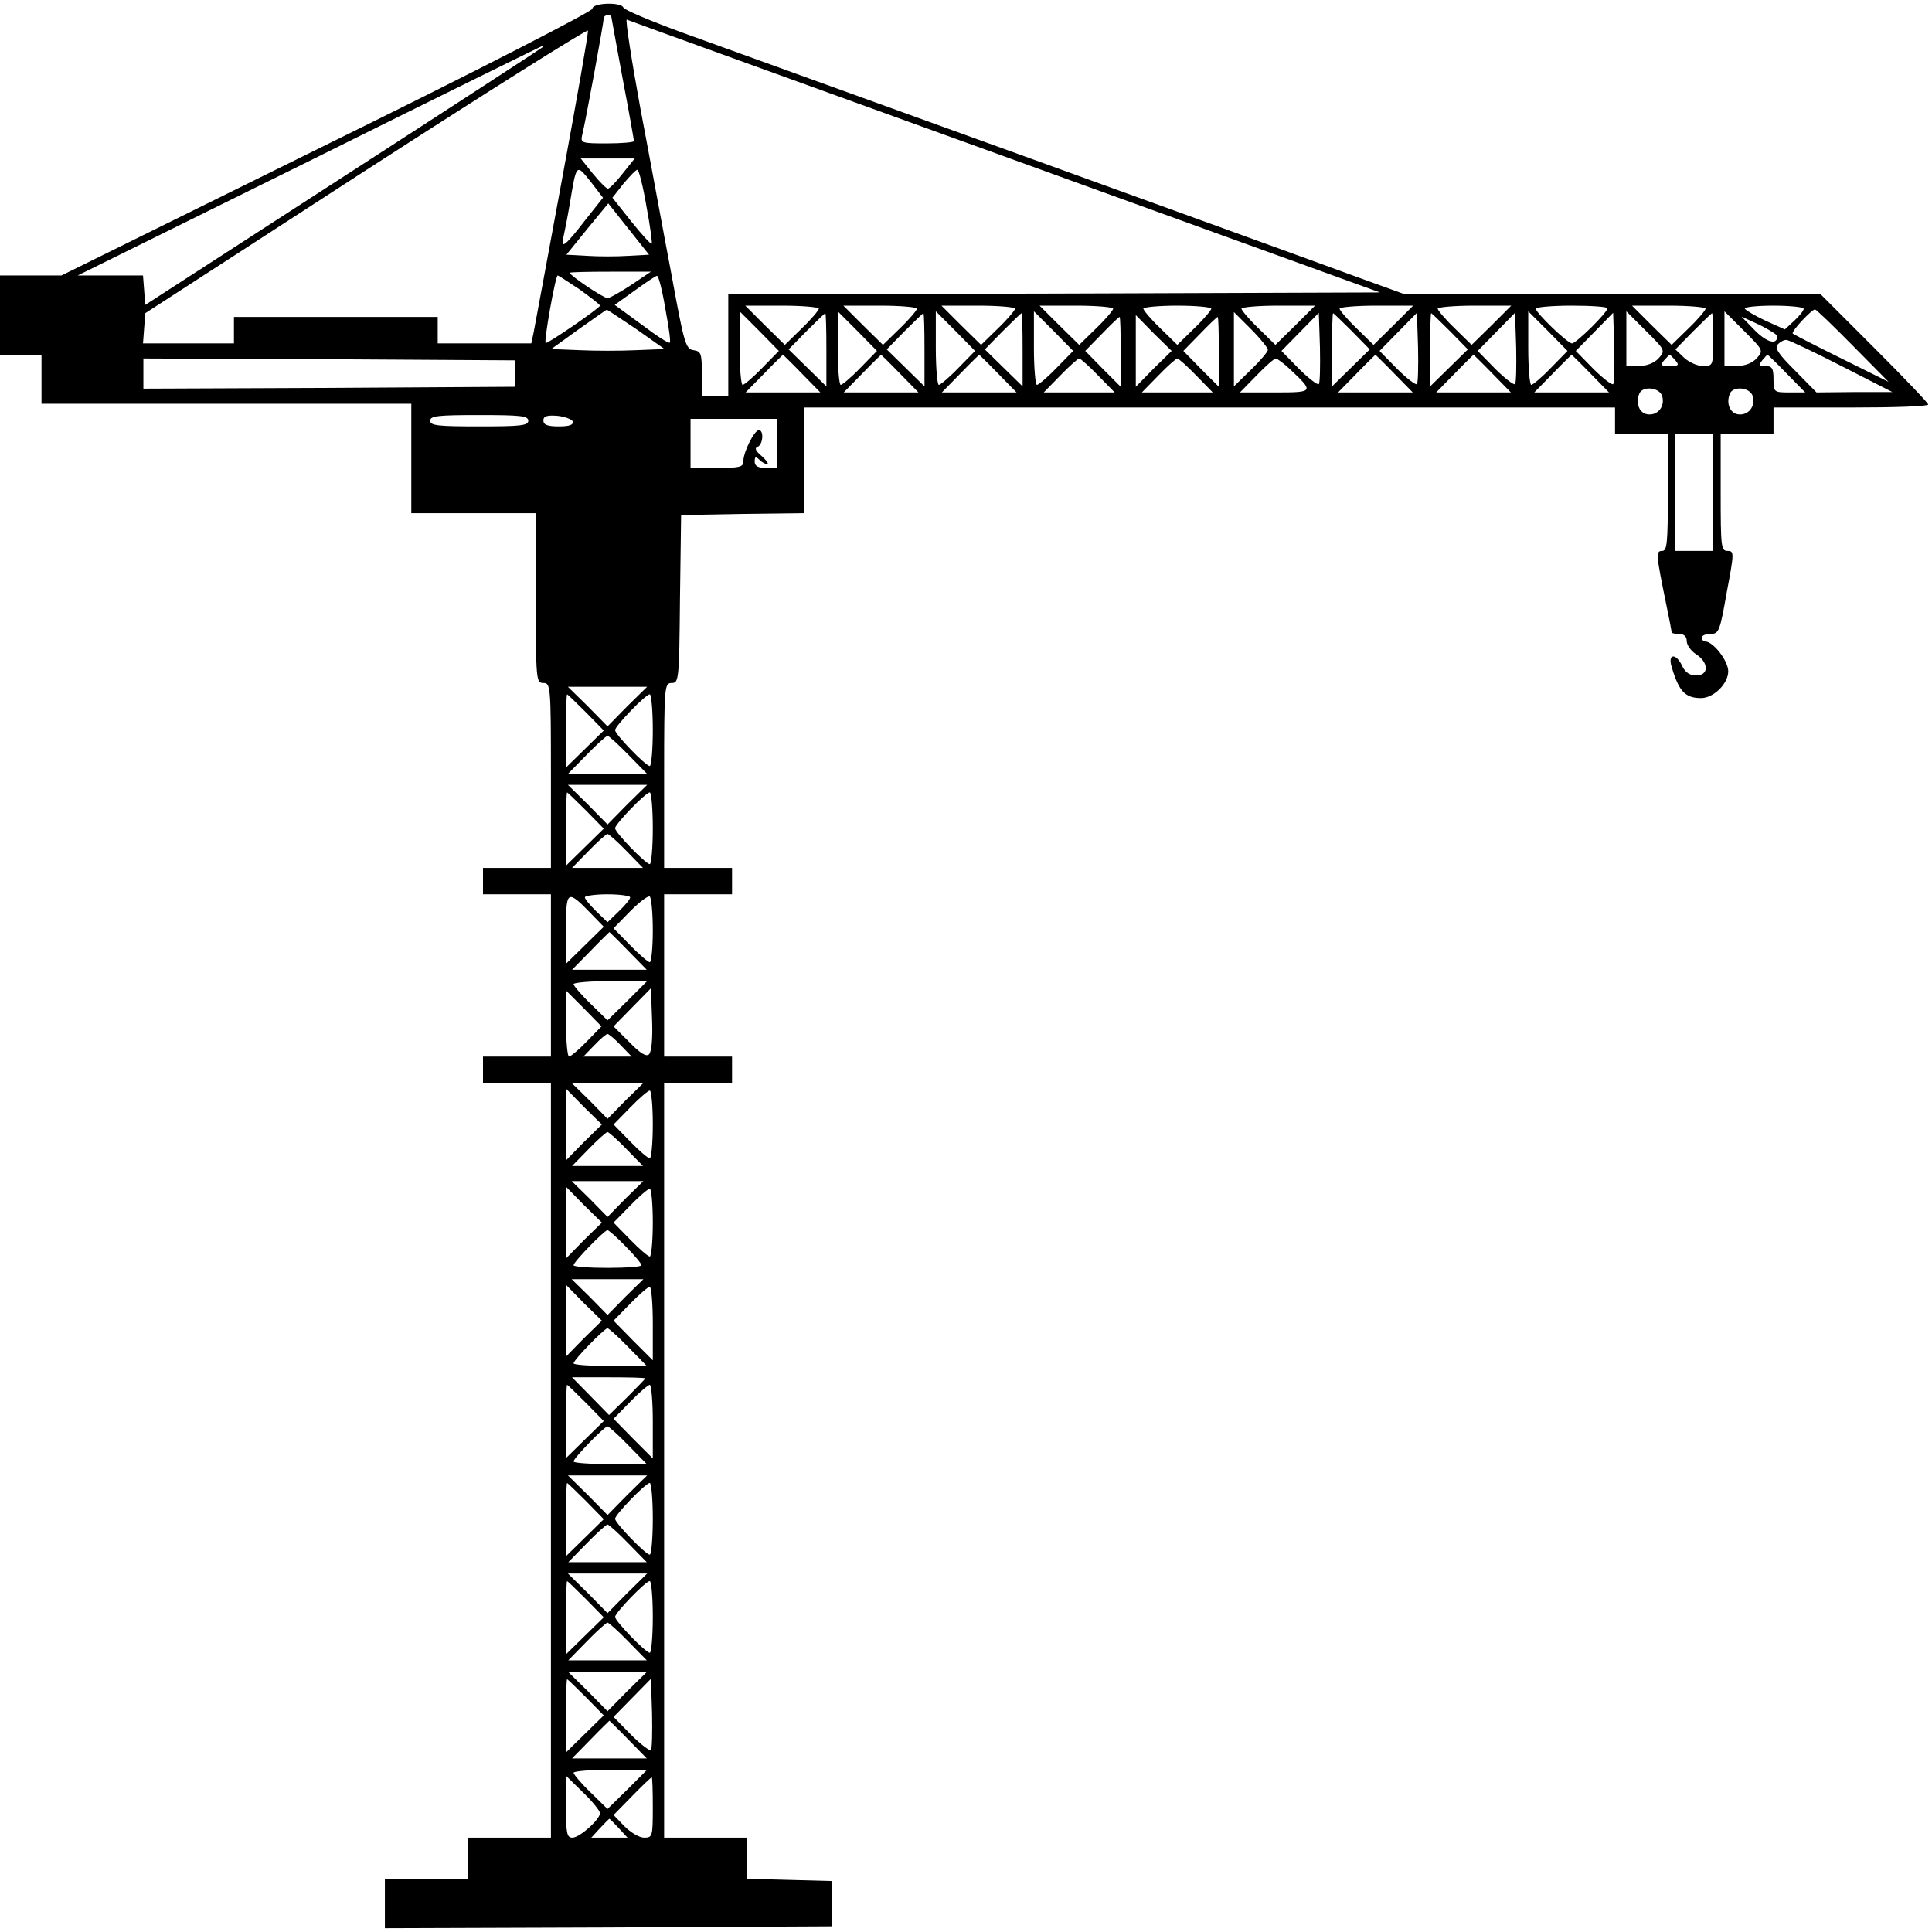 <?xml version="1.0" standalone="no"?>
<!DOCTYPE svg PUBLIC "-//W3C//DTD SVG 20010904//EN"
 "http://www.w3.org/TR/2001/REC-SVG-20010904/DTD/svg10.dtd">
<svg version="1.0" xmlns="http://www.w3.org/2000/svg"
 width="512pt" height="512pt" viewBox="0 0 512 512"
 preserveAspectRatio="xMidYMid meet">

<g transform="translate(0,512) scale(0.1,-0.1)"
fill="#000000" stroke="none">
<path d="M1570 5097 c0 -7 -311 -167 -704 -360 l-703 -347 -82 0 -81 0 0 -105
0 -105 55 0 55 0 0 -65 0 -65 490 0 490 0 0 -145 0 -145 165 0 165 0 0 -225
c0 -218 1 -225 20 -225 19 0 20 -7 20 -245 l0 -245 -90 0 -90 0 0 -35 0 -35
90 0 90 0 0 -215 0 -215 -90 0 -90 0 0 -35 0 -35 90 0 90 0 0 -1000 0 -1000
-110 0 -110 0 0 -55 0 -55 -110 0 -110 0 0 -65 0 -65 593 2 592 3 0 60 0 60
-112 3 -113 3 0 54 0 55 -110 0 -110 0 0 1000 0 1000 90 0 90 0 0 35 0 35 -90
0 -90 0 0 215 0 215 90 0 90 0 0 35 0 35 -90 0 -90 0 0 245 c0 238 1 245 20
245 19 0 20 8 22 223 l3 222 163 3 162 2 0 140 0 140 1075 0 1075 0 0 -35 0
-35 70 0 70 0 0 -155 c0 -133 -2 -155 -15 -155 -17 0 -17 -7 11 -143 8 -38 14
-70 14 -73 0 -2 9 -4 20 -4 13 0 20 -7 20 -19 0 -10 11 -26 25 -35 34 -22 34
-56 0 -56 -17 0 -29 8 -37 25 -16 35 -39 33 -28 -2 19 -65 36 -83 78 -83 33 0
72 38 72 71 0 28 -40 79 -61 79 -5 0 -9 5 -9 10 0 6 10 10 23 10 22 0 25 7 43
110 20 106 20 110 2 110 -17 0 -18 12 -18 155 l0 155 70 0 70 0 0 35 0 35 205
0 c113 0 205 3 205 8 0 4 -64 71 -143 150 l-142 142 -551 0 -551 0 -149 54
c-187 69 -1556 564 -1764 639 -85 31 -156 61 -158 67 -5 15 -82 13 -82 -3z
m50 -21 c0 -2 14 -76 30 -164 17 -89 30 -163 30 -166 0 -3 -32 -6 -71 -6 -69
0 -71 1 -66 23 8 30 57 298 57 309 0 4 5 8 10 8 6 0 10 -2 10 -4z m1043 -371
l994 -360 -864 -3 -863 -2 0 -135 0 -135 -35 0 -35 0 0 59 c0 54 -2 60 -22 63
-21 3 -25 17 -59 203 -21 110 -57 307 -82 438 -24 131 -40 236 -36 235 4 -2
455 -165 1002 -363z m-1173 -57 c-39 -211 -73 -395 -76 -410 l-6 -28 -124 0
-124 0 0 35 0 35 -270 0 -270 0 0 -35 0 -35 -121 0 -120 0 3 40 3 40 585 379
c322 208 586 374 588 370 2 -4 -29 -180 -68 -391z m-52 347 c-3 -3 -241 -158
-529 -344 l-524 -339 -3 39 -3 39 -86 0 -87 0 615 304 c338 168 616 305 618
305 2 1 2 -1 -1 -4z m212 -335 c-17 -22 -35 -40 -39 -40 -4 0 -22 18 -40 40
l-32 40 71 0 72 0 -32 -40z m-98 -122 c-54 -70 -67 -80 -59 -47 3 13 11 53 17
89 18 108 17 106 55 59 l33 -43 -46 -58z m161 36 c10 -53 16 -98 14 -100 -2
-2 -26 24 -54 59 l-50 63 29 37 c17 20 33 37 37 37 4 0 15 -43 24 -96z m-48
-132 c-30 -2 -79 -2 -109 0 l-55 3 55 68 56 68 54 -68 54 -68 -55 -3z m8 -77
c-29 -19 -57 -35 -63 -35 -11 0 -100 60 -100 67 0 2 48 3 107 3 l108 0 -52
-35z m-137 -12 c29 -21 54 -40 54 -43 -1 -7 -141 -103 -144 -99 -5 5 26 179
32 179 2 0 28 -17 58 -37z m227 -50 c9 -48 15 -89 12 -91 -2 -2 -21 9 -42 24
-21 15 -53 39 -71 52 l-33 24 53 38 c29 21 56 39 59 39 4 1 14 -38 22 -86z
m407 -1 c0 -4 -20 -28 -45 -52 l-45 -44 -53 52 -52 52 98 0 c53 0 97 -4 97 -8z
m260 0 c0 -4 -20 -28 -45 -52 l-45 -44 -53 52 -52 52 98 0 c53 0 97 -4 97 -8z
m260 0 c0 -4 -20 -28 -45 -52 l-45 -44 -53 52 -52 52 98 0 c53 0 97 -4 97 -8z
m260 0 c0 -4 -20 -28 -45 -52 l-45 -44 -53 52 -52 52 98 0 c53 0 97 -4 97 -8z
m260 0 c0 -4 -20 -28 -45 -52 l-45 -44 -45 44 c-25 24 -45 48 -45 52 0 4 41 8
90 8 50 0 90 -4 90 -8z m223 -44 l-53 -52 -45 44 c-25 24 -45 48 -45 52 0 4
44 8 97 8 l98 0 -52 -52z m260 0 l-53 -52 -45 44 c-25 24 -45 48 -45 52 0 4
44 8 97 8 l98 0 -52 -52z m260 0 l-53 -52 -45 44 c-25 24 -45 48 -45 52 0 4
44 8 97 8 l98 0 -52 -52z m307 45 c0 -11 -83 -93 -94 -93 -12 0 -96 81 -96 92
0 4 43 8 95 8 52 0 95 -3 95 -7z m260 -1 c0 -4 -20 -28 -45 -52 l-45 -44 -53
52 -52 52 98 0 c53 0 97 -4 97 -8z m260 0 c0 -5 -11 -19 -25 -32 l-25 -23 -51
23 c-28 13 -53 28 -55 32 -3 4 31 8 75 8 45 0 81 -4 81 -8z m-3094 -54 l75
-53 -75 -3 c-42 -2 -109 -2 -150 0 l-75 3 72 52 c40 28 73 52 75 52 1 1 36
-23 78 -51z m3224 -44 l95 -96 -125 62 c-69 34 -127 64 -129 66 -5 5 50 64 59
64 3 0 48 -43 100 -96z m-2890 -59 c-24 -25 -48 -45 -52 -45 -4 0 -8 44 -8 97
l0 98 52 -52 52 -53 -44 -45z m170 48 l0 -97 -50 49 -50 49 47 48 c26 26 49
48 50 48 2 0 3 -44 3 -97z m90 -48 c-24 -25 -48 -45 -52 -45 -4 0 -8 44 -8 97
l0 98 52 -52 52 -53 -44 -45z m170 48 l0 -97 -50 49 -50 49 47 48 c26 26 49
48 50 48 2 0 3 -44 3 -97z m90 -48 c-24 -25 -48 -45 -52 -45 -4 0 -8 44 -8 97
l0 98 52 -52 52 -53 -44 -45z m170 48 l0 -97 -50 49 -50 49 47 48 c26 26 49
48 50 48 2 0 3 -44 3 -97z m90 -48 c-24 -25 -48 -45 -52 -45 -4 0 -8 44 -8 97
l0 98 52 -52 52 -53 -44 -45z m560 48 c0 -5 -20 -29 -45 -53 l-45 -44 0 99 0
98 45 -45 c25 -25 45 -50 45 -55z m135 -91 c-3 -3 -27 15 -53 41 l-46 47 49
50 50 51 3 -92 c1 -50 0 -94 -3 -97z m88 140 l47 -48 -50 -49 -50 -49 0 97 c0
53 1 97 3 97 1 0 24 -22 50 -48z m172 -140 c-3 -3 -27 15 -53 41 l-46 47 49
50 50 51 3 -92 c1 -50 0 -94 -3 -97z m88 140 l47 -48 -50 -49 -50 -49 0 97 c0
53 1 97 3 97 1 0 24 -22 50 -48z m172 -140 c-3 -3 -27 15 -53 41 l-46 47 49
50 50 51 3 -92 c1 -50 0 -94 -3 -97z m95 43 c-24 -25 -48 -45 -52 -45 -4 0 -8
44 -8 97 l0 98 52 -52 52 -53 -44 -45z m165 -43 c-3 -3 -27 15 -53 41 l-46 47
49 50 50 51 3 -92 c1 -50 0 -94 -3 -97z m120 68 c-11 -12 -31 -20 -52 -20
l-33 0 0 72 0 73 52 -52 c51 -51 52 -52 33 -73z m145 50 c0 -69 0 -70 -27 -70
-15 0 -37 10 -50 22 l-23 22 47 48 c26 26 49 48 50 48 2 0 3 -31 3 -70z m115
-50 c-11 -12 -31 -20 -52 -20 l-33 0 0 72 0 73 52 -52 c51 -51 52 -52 33 -73z
m-1685 18 l0 -93 -47 47 -47 48 44 45 c24 25 45 45 47 45 2 0 3 -42 3 -92z
m87 -45 l-47 -48 0 95 0 95 47 -48 48 -47 -48 -47z m173 45 l0 -93 -47 47 -47
48 44 45 c24 25 45 45 47 45 2 0 3 -42 3 -92z m1480 41 c0 -24 -27 -17 -59 15
l-36 37 48 -22 c26 -13 47 -26 47 -30z m170 -79 l135 -69 -100 0 -101 -1 -57
58 c-45 45 -55 60 -45 70 7 7 17 12 23 11 5 0 71 -31 145 -69z m-2755 -20 l49
-50 -99 0 -99 0 49 50 c27 28 50 50 50 50 0 0 23 -22 50 -50z m260 0 l49 -50
-99 0 -99 0 49 50 c27 28 50 50 50 50 0 0 23 -22 50 -50z m260 0 l49 -50 -99
0 -99 0 49 50 c27 28 50 50 50 50 0 0 23 -22 50 -50z m1050 0 l49 -50 -99 0
-99 0 49 50 c27 28 50 50 50 50 0 0 23 -22 50 -50z m260 0 l49 -50 -99 0 -99
0 49 50 c27 28 50 50 50 50 0 0 23 -22 50 -50z m260 0 l49 -50 -99 0 -99 0 49
50 c27 28 50 50 50 50 0 0 23 -22 50 -50z m225 35 c11 -13 8 -15 -15 -15 -23
0 -26 2 -15 15 7 8 14 15 15 15 1 0 8 -7 15 -15z m295 -35 l49 -50 -42 0 c-41
0 -42 1 -42 35 0 29 -4 35 -21 35 -18 0 -19 2 -9 15 7 8 13 15 14 15 1 0 24
-22 51 -50z m-3370 0 l0 -35 -492 -3 -493 -2 0 40 0 40 493 -2 492 -3 0 -35z
m1545 -5 l44 -45 -94 0 -94 0 44 45 c24 25 47 45 50 45 3 0 26 -20 50 -45z
m260 0 l44 -45 -94 0 -94 0 44 45 c24 25 47 45 50 45 3 0 26 -20 50 -45z m247
18 c66 -62 66 -63 -38 -63 l-93 0 44 45 c24 25 47 45 51 45 3 0 20 -12 36 -27z
m988 -73 c8 -27 -12 -52 -39 -48 -21 3 -32 28 -22 54 8 22 54 18 61 -6z m240
0 c8 -27 -12 -52 -39 -48 -21 3 -32 28 -22 54 8 22 54 18 61 -6z m-3245 -65
c0 -13 -21 -15 -130 -15 -109 0 -130 2 -130 15 0 13 21 15 130 15 109 0 130
-2 130 -15z m118 -2 c2 -9 -9 -13 -37 -13 -30 0 -41 4 -41 16 0 11 9 14 37 12
20 -2 38 -9 41 -15z m542 -58 l0 -65 -30 0 c-22 0 -30 5 -30 17 0 13 3 14 12
5 7 -7 16 -12 21 -12 5 0 -1 9 -14 21 -17 14 -20 22 -11 25 14 6 17 44 3 44
-12 0 -41 -58 -41 -82 0 -16 -9 -18 -70 -18 l-70 0 0 65 0 65 115 0 115 0 0
-65z m2480 -130 l0 -155 -50 0 -50 0 0 155 0 155 50 0 50 0 0 -155z m-2878
-567 l-52 -53 -52 53 -53 52 105 0 105 0 -53 -52z m-109 -16 l47 -48 -50 -49
-50 -49 0 97 c0 53 1 97 3 97 1 0 24 -22 50 -48z m177 -47 c0 -52 -4 -95 -8
-95 -11 0 -92 84 -92 95 0 11 81 95 92 95 4 0 8 -43 8 -95z m-65 -65 l49 -50
-104 0 -104 0 49 50 c27 28 52 50 55 50 3 0 28 -22 55 -50z m-3 -132 l-52 -53
-52 53 -53 52 105 0 105 0 -53 -52z m-109 -16 l47 -48 -50 -49 -50 -49 0 97
c0 53 1 97 3 97 1 0 24 -22 50 -48z m177 -47 c0 -52 -4 -95 -8 -95 -11 0 -92
84 -92 95 0 11 81 95 92 95 4 0 8 -43 8 -95z m-70 -60 l44 -45 -94 0 -94 0 44
45 c24 25 47 45 50 45 3 0 26 -20 50 -45z m-93 -167 l33 -34 -50 -49 -50 -49
0 92 c0 104 3 106 67 40z m103 44 c0 -5 -13 -21 -30 -37 l-30 -29 -30 29 c-16
16 -30 32 -30 37 0 4 27 8 60 8 33 0 60 -4 60 -8z m60 -88 c0 -46 -4 -84 -8
-84 -4 0 -28 20 -52 45 l-44 45 44 45 c24 24 47 42 52 39 4 -3 8 -43 8 -90z
m-65 -54 l49 -50 -99 0 -99 0 49 50 c27 28 50 50 50 50 0 0 23 -22 50 -50z
m-2 -132 l-53 -52 -45 44 c-25 24 -45 48 -45 52 0 4 44 8 97 8 l98 0 -52 -52z
m57 -142 c-7 -7 -23 2 -52 32 l-42 42 49 50 50 51 3 -82 c2 -49 -1 -86 -8 -93z
m-165 34 c-21 -22 -43 -40 -47 -40 -4 0 -8 39 -8 87 l0 88 47 -47 47 -48 -39
-40z m90 -10 l29 -30 -64 0 -64 0 29 30 c16 17 32 30 35 30 3 0 19 -13 35 -30z
m12 -147 l-47 -48 -47 48 -48 47 95 0 95 0 -48 -47z m-110 -110 l-47 -48 0 95
0 95 47 -48 48 -47 -48 -47z m183 47 c0 -49 -4 -90 -8 -90 -4 0 -28 20 -52 45
l-44 45 44 45 c24 25 48 45 52 45 4 0 8 -40 8 -90z m-70 -65 l44 -45 -94 0
-94 0 44 45 c24 25 47 45 50 45 3 0 26 -20 50 -45z m-3 -132 l-47 -48 -47 48
-48 47 95 0 95 0 -48 -47z m-110 -110 l-47 -48 0 95 0 95 47 -48 48 -47 -48
-47z m183 47 c0 -49 -4 -90 -8 -90 -4 0 -28 20 -52 45 l-44 45 44 45 c24 25
48 45 52 45 4 0 8 -40 8 -90z m-72 -63 c23 -23 42 -46 42 -50 0 -4 -40 -7 -90
-7 -49 0 -90 3 -90 7 0 9 82 93 90 93 3 0 25 -19 48 -43z m-1 -134 l-47 -48
-47 48 -48 47 95 0 95 0 -48 -47z m-110 -110 l-47 -48 0 95 0 95 47 -48 48
-47 -48 -47z m183 40 l0 -98 -52 52 -52 53 44 45 c24 25 48 45 52 45 4 0 8
-44 8 -97z m-65 -63 l49 -50 -97 0 c-53 0 -97 3 -97 7 0 9 82 93 90 93 3 0 28
-22 55 -50z m45 -83 c0 -1 -22 -24 -48 -50 l-48 -47 -49 50 -49 50 97 0 c53 0
97 -1 97 -3z m-157 -65 l47 -48 -50 -49 -50 -49 0 97 c0 53 1 97 3 97 1 0 24
-22 50 -48z m177 -49 l0 -98 -52 52 -52 53 44 45 c24 25 48 45 52 45 4 0 8
-44 8 -97z m-65 -63 l49 -50 -97 0 c-53 0 -97 3 -97 7 0 9 82 93 90 93 3 0 28
-22 55 -50z m-3 -132 l-52 -53 -52 53 -53 52 105 0 105 0 -53 -52z m-109 -16
l47 -48 -50 -49 -50 -49 0 97 c0 53 1 97 3 97 1 0 24 -22 50 -48z m177 -47 c0
-52 -4 -95 -8 -95 -11 0 -92 84 -92 95 0 11 81 95 92 95 4 0 8 -43 8 -95z
m-65 -65 l49 -50 -104 0 -104 0 49 50 c27 28 52 50 55 50 3 0 28 -22 55 -50z
m-3 -132 l-52 -53 -52 53 -53 52 105 0 105 0 -53 -52z m-109 -16 l47 -48 -50
-49 -50 -49 0 97 c0 53 1 97 3 97 1 0 24 -22 50 -48z m177 -47 c0 -52 -4 -95
-8 -95 -11 0 -92 84 -92 95 0 11 81 95 92 95 4 0 8 -43 8 -95z m-65 -65 l49
-50 -104 0 -104 0 49 50 c27 28 52 50 55 50 3 0 28 -22 55 -50z m-3 -132 l-52
-53 -52 53 -53 52 105 0 105 0 -53 -52z m-109 -16 l47 -48 -50 -49 -50 -49 0
97 c0 53 1 97 3 97 1 0 24 -22 50 -48z m172 -140 c-3 -3 -27 15 -53 41 l-46
47 49 50 50 51 3 -92 c1 -50 0 -94 -3 -97z m-60 28 l49 -50 -99 0 -99 0 49 50
c27 28 50 50 50 50 0 0 23 -22 50 -50z m-2 -132 l-53 -52 -45 44 c-25 24 -45
48 -45 52 0 4 44 8 97 8 l98 0 -52 -52z m-73 -63 c0 -17 -54 -65 -73 -65 -15
0 -17 12 -17 82 l0 82 45 -44 c25 -24 45 -49 45 -55z m140 15 c0 -77 -1 -80
-23 -80 -13 0 -36 14 -52 30 l-29 30 49 50 c27 28 51 50 52 50 2 0 3 -36 3
-80z m-90 -55 l23 -25 -48 0 -48 0 23 25 c13 14 24 25 25 25 1 0 12 -11 25
-25z"/>
</g>
</svg>
